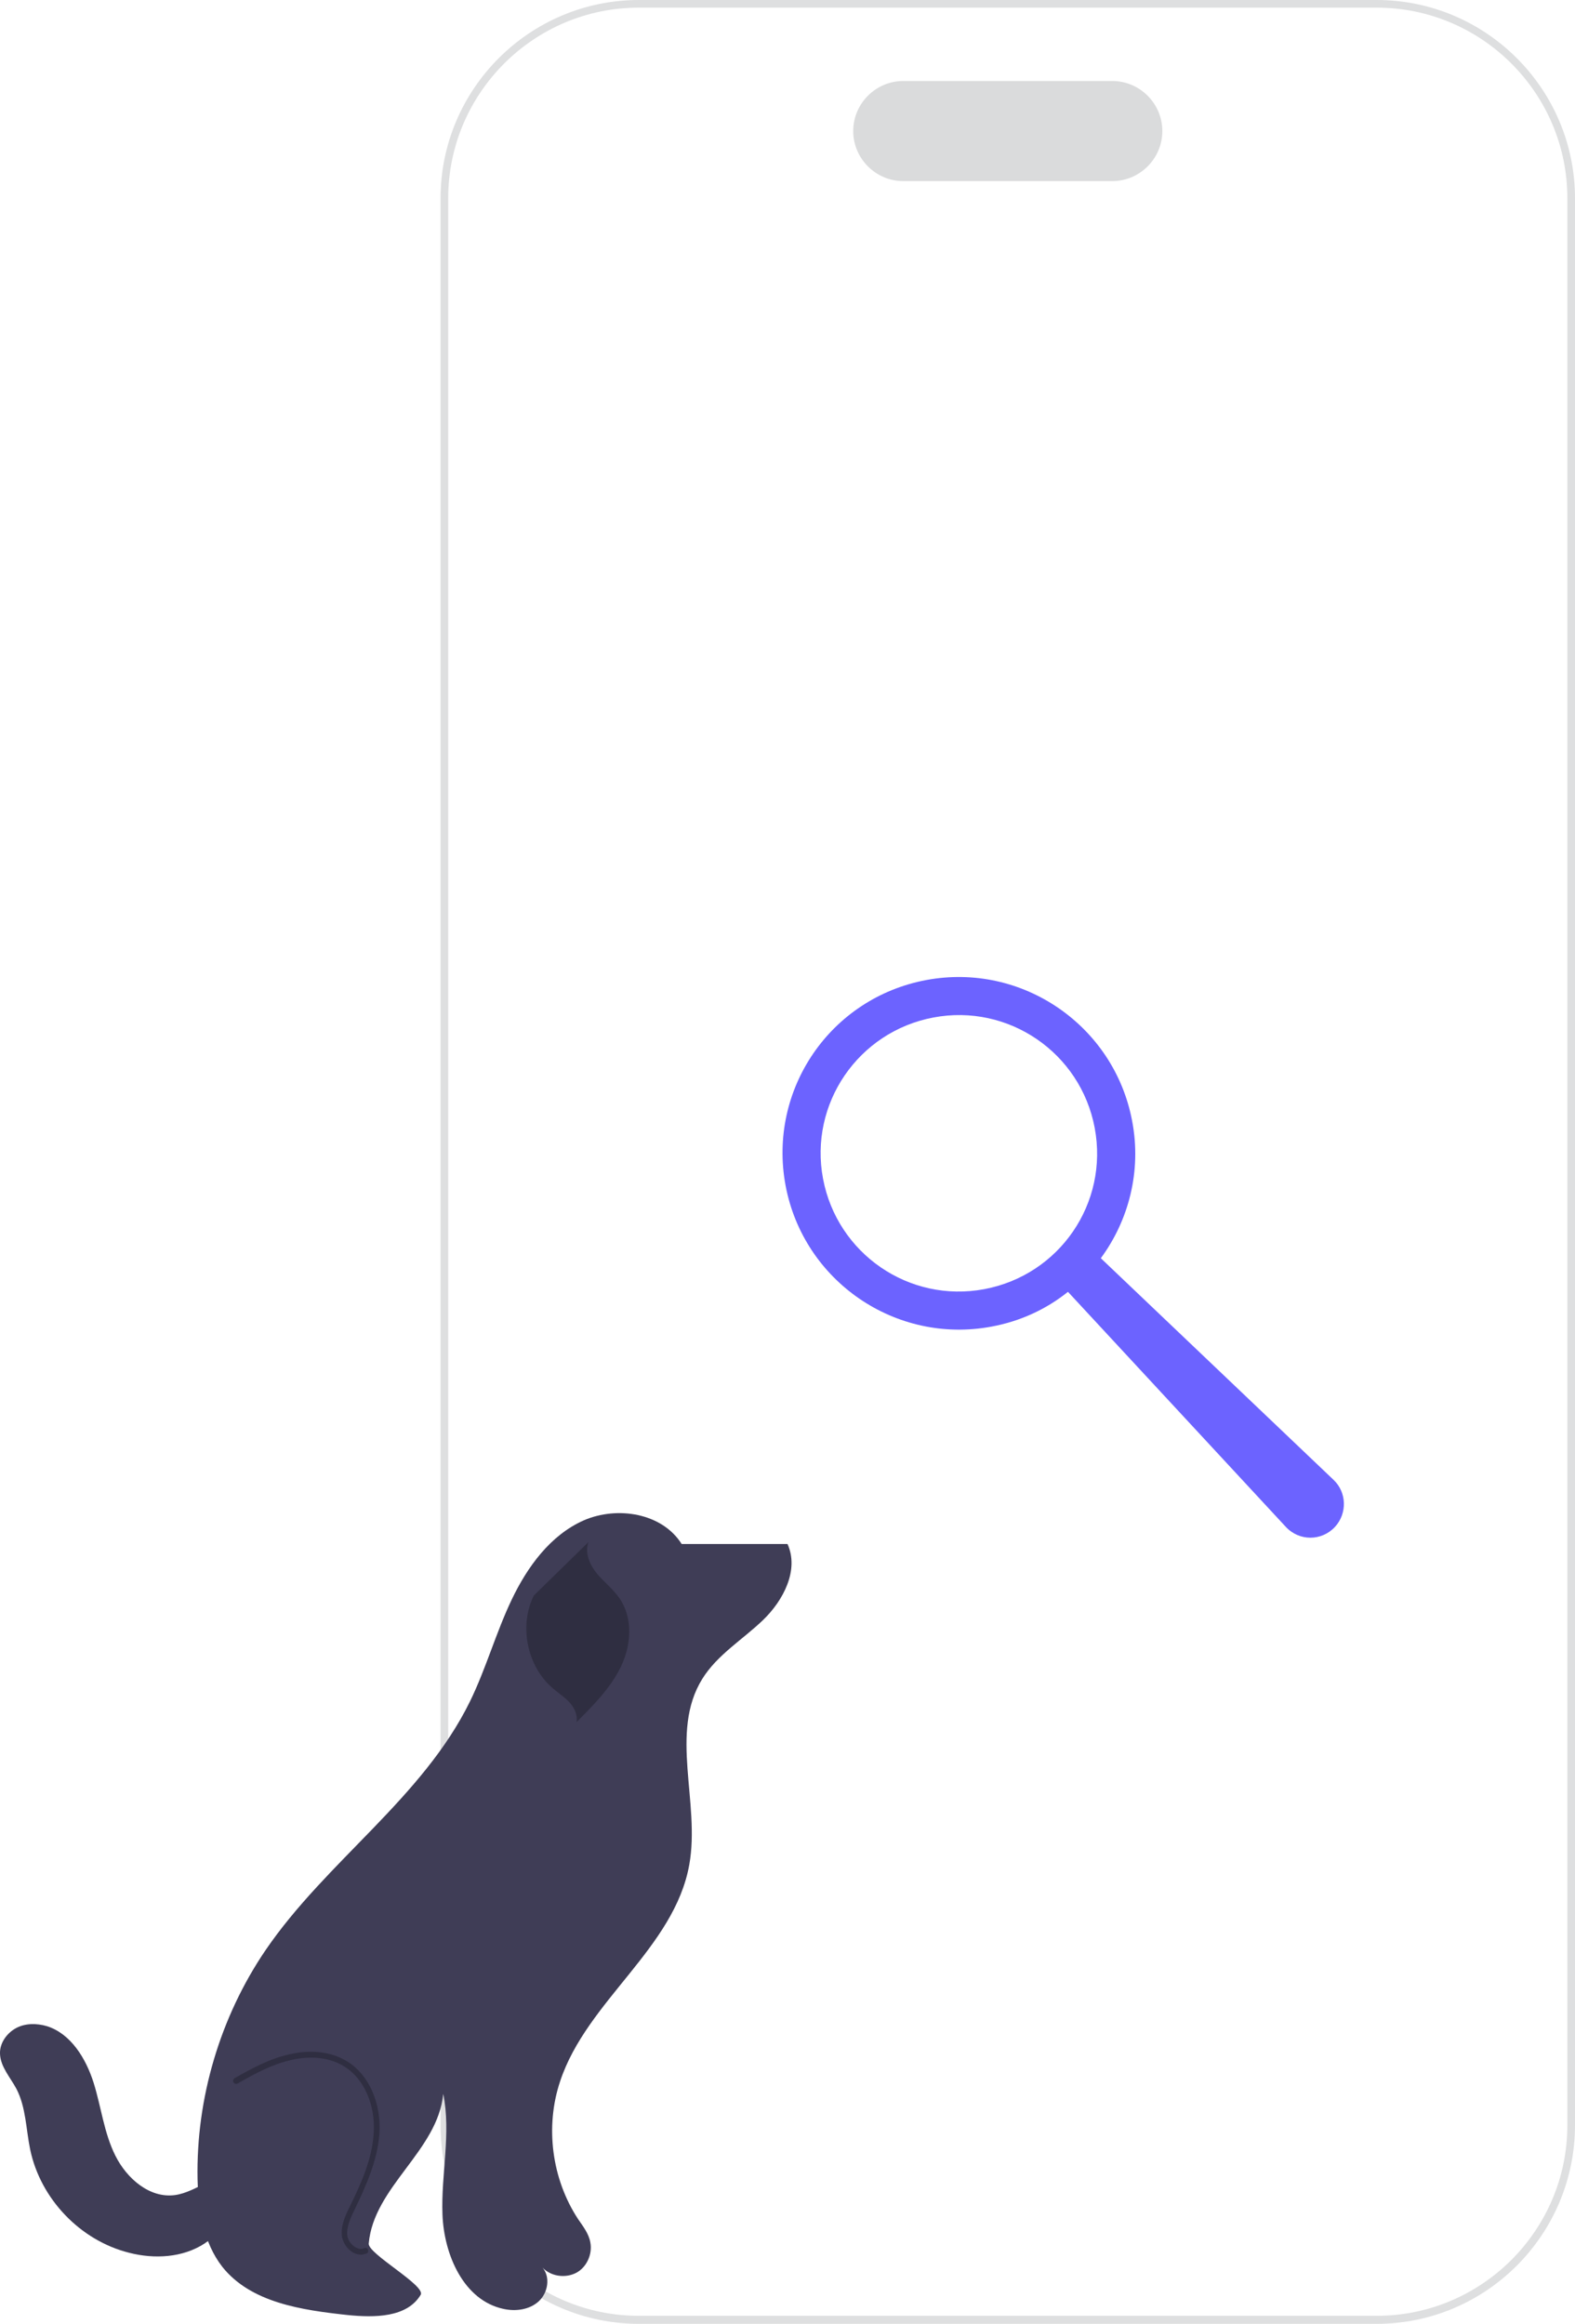 <?xml version="1.0" encoding="utf-8"?>
<!-- Generator: Adobe Illustrator 27.4.1, SVG Export Plug-In . SVG Version: 6.00 Build 0)  -->
<svg version="1.1" id="Layer_1" xmlns="http://www.w3.org/2000/svg" xmlns:xlink="http://www.w3.org/1999/xlink" x="0px" y="0px"
	 viewBox="0 0 412.2 608.2" style="enable-background:new 0 0 412.2 608.2;" xml:space="preserve">
<style type="text/css">
	.st0{fill:#DEDFE0;}
	.st1{fill:#DADBDC;}
	.st2{fill:#6C63FF;}
	.st3{fill:#3F3D56;}
	.st4{fill:#2F2E41;}
</style>
<path class="st0" d="M360.3,608.2H167.2c-28.6,0-51.9-23.3-51.9-51.9V51.9c0-28.6,23.3-51.9,51.9-51.9h193.1
	c28.6,0,51.9,23.3,51.9,51.9v504.3C412.2,584.9,388.9,608.2,360.3,608.2z M167.2,2c-27.5,0-49.9,22.4-49.9,49.9v504.3
	c0,27.5,22.4,49.9,49.9,49.9h193.1c27.5,0,49.9-22.4,49.9-49.9V51.9c0-27.5-22.4-49.9-49.9-49.9H167.2z"/>
<path class="st1" d="M291.1,47.4h-54.7c-7.2,0-13.1-5.9-13.1-13.1s5.9-13.1,13.1-13.1h54.7c7.2,0,13.1,5.9,13.1,13.1
	S298.3,47.4,291.1,47.4z"/>
<path class="st2" d="M205.6,310.3c4.7,25,28.8,41.6,53.9,36.9c7.6-1.4,14.4-4.6,20-9.1l0,0l57,61.5c3.5,3.8,9.4,3.8,12.9,0l0,0
	c3.2-3.5,3.1-9-0.4-12.3l-60.9-58c7.3-9.9,10.7-22.8,8.2-35.9c-4.7-25-28.8-41.6-53.9-36.9S200.9,285.2,205.6,310.3L205.6,310.3z
	 M215.4,308.5c-3.7-19.6,9.2-38.5,28.9-42.2c19.6-3.7,38.5,9.2,42.2,28.9s-9.2,38.5-28.9,42.2S219.1,328.1,215.4,308.5L215.4,308.5z
	"/>
<g>
	<path class="st3" d="M178.4,404.1c-5.1-8.1-16.8-10-25.6-6.2c-8.8,3.9-14.8,12.2-18.9,20.8c-4.1,8.6-6.7,18-10.9,26.6
		c-12.4,25.3-37.6,41.8-53.5,65.1c-11.9,17.5-18.2,38.8-17.8,59.9c0.2,8.1,1.5,16.6,6.5,23c7.5,9.4,20.8,11.3,32.8,12.6
		c7,0.7,15.5,0.7,19.1-5.3c1.4-2.4-13.8-10.7-13.6-13.4c1.3-14.9,18.1-24.3,19.5-39.2c2.1,10.4-0.6,21-0.2,31.6
		c0.4,10.6,5.6,22.5,16,24.7c3.2,0.7,6.8,0.2,9.2-2c2.4-2.2,3.1-6.3,1-8.8c2.2,2.3,5.9,2.8,8.7,1.4s4.4-4.9,3.8-8
		c-0.4-2.3-1.9-4.2-3.2-6.1c-6.9-10.5-8.7-24.2-4.7-36.1c7-21.1,29.9-34.8,33.8-56.7c2.9-16.2-5.3-34.6,3.4-48.6
		c3.9-6.3,10.6-10.3,15.9-15.4s9.5-13.1,6.4-19.9l-27.2,0"/>
	<path class="st4" d="M94.5,590.1c-0.7,0-1.4-0.2-2-0.5c-1.5-0.8-2.7-2.5-3-4.2c-0.4-2.8,0.9-5.6,2-7.8c3-6.1,5.9-12.5,6.3-19.3
		c0.5-7.3-2.5-14.2-7.6-17.4c-3.8-2.4-8.8-3-14.2-1.7c-4.8,1.1-9.1,3.4-13.8,6.1c-0.4,0.2-0.8,0.1-1.1-0.3c-0.2-0.4-0.1-0.8,0.3-1.1
		c4.6-2.6,9.2-5.1,14.2-6.2c5.8-1.4,11.3-0.7,15.4,1.9c5.6,3.5,8.8,10.9,8.3,18.8c-0.5,7-3.5,13.7-6.5,19.9c-1,2.1-2.2,4.5-1.9,6.9
		c0.2,1.2,1.1,2.4,2.2,3c0.5,0.3,1.4,0.6,2.2,0.2c0.4-0.2,0.9,0,1,0.4c0.2,0.4,0,0.9-0.4,1C95.5,589.9,95,590.1,94.5,590.1
		L94.5,590.1z"/>
	<path class="st4" d="M154,403.6c-1,2.8,0.3,5.9,2.2,8.2c1.9,2.3,4.3,4.1,6,6.6c3.5,5.2,3,12.2,0.3,17.8
		c-2.7,5.6-7.2,10.1-11.6,14.5c0.3-1.9-0.6-3.8-1.9-5.2s-2.9-2.4-4.4-3.7c-6.7-5.8-8.8-16.3-4.9-24.2"/>
	<path class="st3" d="M62,569.3c-5.7-0.7-10.5,4.4-16.2,5.2c-6.6,0.9-12.6-4.3-15.6-10.3s-3.7-12.7-5.7-19.1
		c-2-6.3-5.9-12.8-12.2-14.8c-2.7-0.8-5.7-0.8-8.1,0.5s-4.3,3.9-4.2,6.7c0.1,3.4,2.7,6.2,4.3,9.2c2.5,4.8,2.5,10.6,3.6,15.9
		c2.7,12.9,13.1,23.8,25.9,27c6.6,1.7,14,1.3,19.7-2.4s9.2-11.1,7.1-17.6"/>
</g>
</svg>
